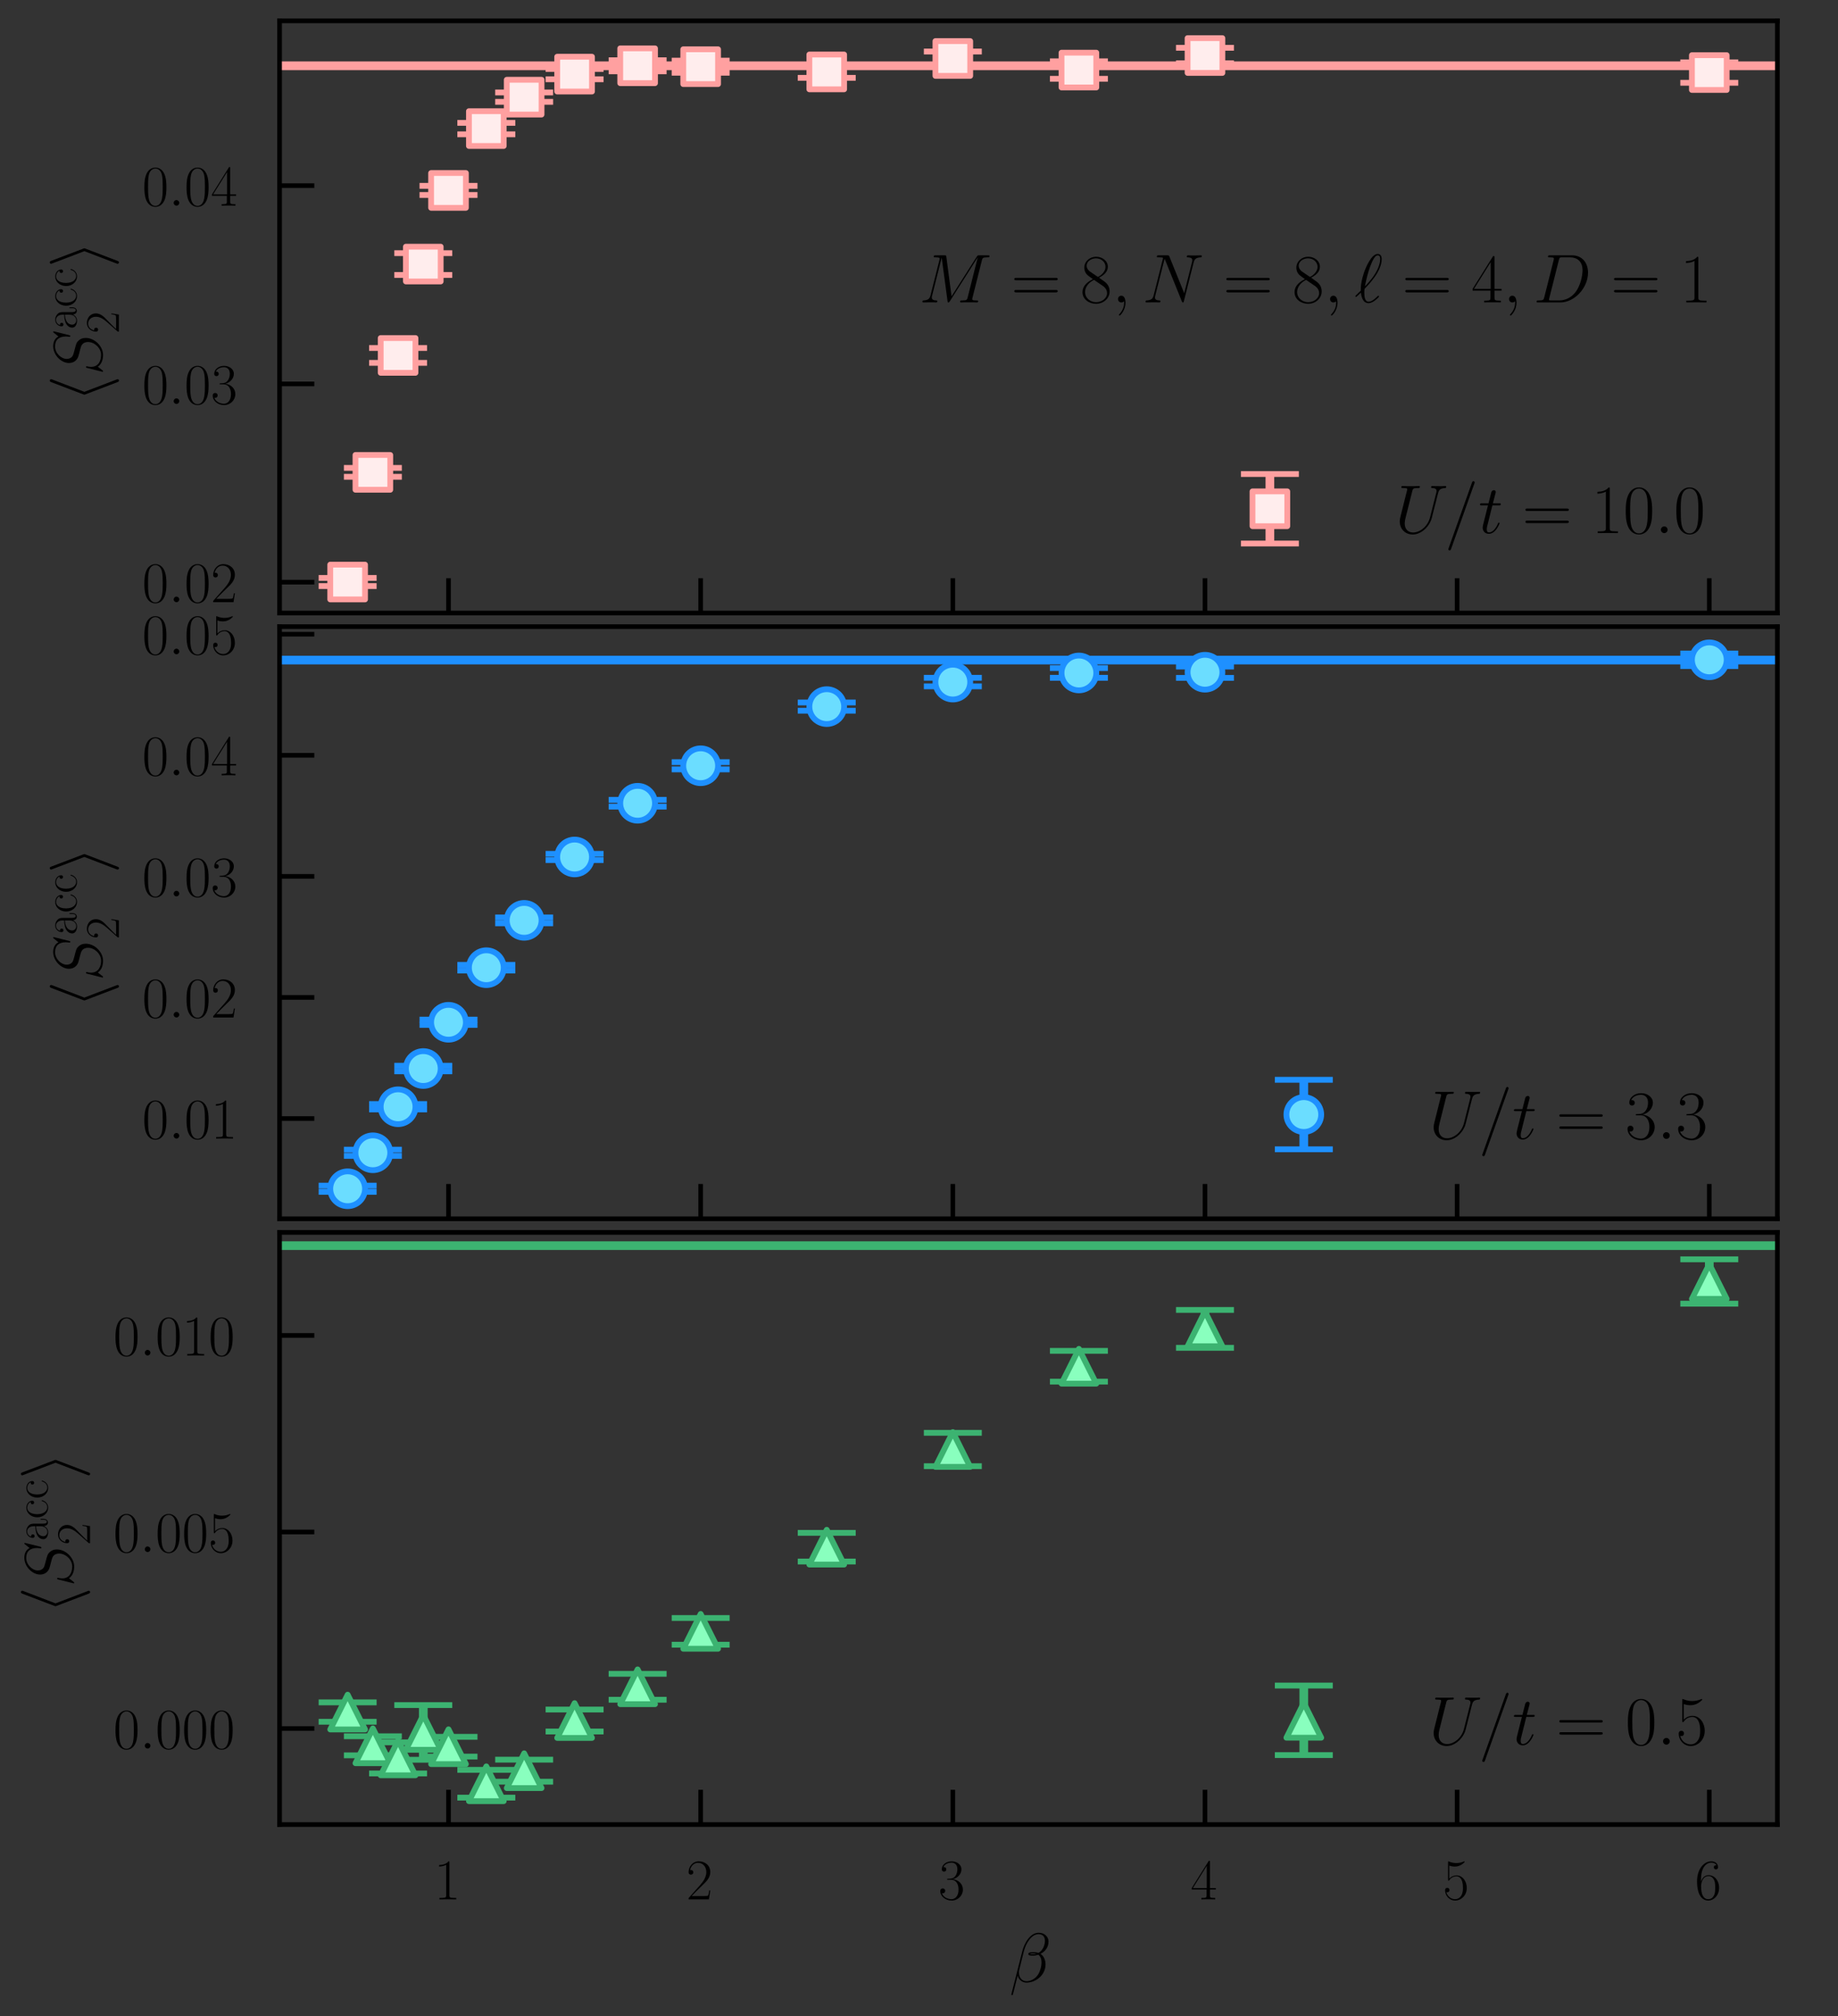 <?xml version="1.0" encoding="utf-8" standalone="no"?>
<!DOCTYPE svg PUBLIC "-//W3C//DTD SVG 1.1//EN"
  "http://www.w3.org/Graphics/SVG/1.1/DTD/svg11.dtd">
<!-- Created with matplotlib (https://matplotlib.org/) -->
<svg height="347.961pt" version="1.1" viewBox="0 0 317.211 347.961" width="317.211pt" xmlns="http://www.w3.org/2000/svg" xmlns:xlink="http://www.w3.org/1999/xlink">
 <rect x="0" y="0" width="317.211" height="347.961" fill="#333333" stroke="none"/>
 <defs>
  <style type="text/css">*{stroke-linecap:butt;stroke-linejoin:round;}</style>
 </defs>
 <g id="figure_1">
  <g id="patch_1">
   <path d="M 0 347.961 
L 317.211 347.961 
L 317.211 0 
L 0 0 
z
" style="fill:none;"/>
  </g>
  <g id="axes_1">
   <g id="patch_2">
    <path d="M 48.248 105.793 
L 306.749 105.793 
L 306.749 3.6 
L 48.248 3.6 
z
" style="fill:none;"/>
   </g>
   <g id="matplotlib.axis_1">
    <g id="xtick_1">
     <g id="line2d_1">
      <defs>
       <path d="M 0 0 
L 0 -6 
" id="m8340651402" style="stroke:#000000;stroke-width:0.8;"/>
      </defs>
      <g>
       <use style="stroke:#000000;stroke-width:0.8;" x="77.405" xlink:href="#m8340651402" y="105.793"/>
      </g>
     </g>
    </g>
    <g id="xtick_2">
     <g id="line2d_2">
      <g>
       <use style="stroke:#000000;stroke-width:0.8;" x="120.924" xlink:href="#m8340651402" y="105.793"/>
      </g>
     </g>
    </g>
    <g id="xtick_3">
     <g id="line2d_3">
      <g>
       <use style="stroke:#000000;stroke-width:0.8;" x="164.443" xlink:href="#m8340651402" y="105.793"/>
      </g>
     </g>
    </g>
    <g id="xtick_4">
     <g id="line2d_4">
      <g>
       <use style="stroke:#000000;stroke-width:0.8;" x="207.961" xlink:href="#m8340651402" y="105.793"/>
      </g>
     </g>
    </g>
    <g id="xtick_5">
     <g id="line2d_5">
      <g>
       <use style="stroke:#000000;stroke-width:0.8;" x="251.48" xlink:href="#m8340651402" y="105.793"/>
      </g>
     </g>
    </g>
    <g id="xtick_6">
     <g id="line2d_6">
      <g>
       <use style="stroke:#000000;stroke-width:0.8;" x="294.999" xlink:href="#m8340651402" y="105.793"/>
      </g>
     </g>
    </g>
   </g>
   <g id="matplotlib.axis_2">
    <g id="ytick_1">
     <g id="line2d_7">
      <defs>
       <path d="M 0 0 
L 6 0 
" id="m8e96d3a68f" style="stroke:#000000;stroke-width:0.8;"/>
      </defs>
      <g>
       <use style="stroke:#000000;stroke-width:0.8;" x="48.248" xlink:href="#m8e96d3a68f" y="100.469"/>
      </g>
     </g>
     <g id="text_1">
      <!-- $\mathdefault{0.02}$ -->
      <g transform="translate(24.537 103.928)scale(0.1 -0.1)">
       <defs>
        <path d="M 42 31.844 
C 42 37.969 41.906 48.422 37.703 56.453 
C 34 63.484 28.094 66 22.906 66 
C 18.094 66 12 63.781 8.203 56.562 
C 4.203 49.016 3.797 39.672 3.797 31.844 
C 3.797 26.109 3.906 17.375 7 9.734 
C 11.297 -0.609 19 -2 22.906 -2 
C 27.5 -2 34.5 -0.109 38.594 9.438 
C 41.594 16.375 42 24.5 42 31.844 
z
M 22.906 -0.406 
C 16.5 -0.406 12.703 5.125 11.297 12.75 
C 10.203 18.688 10.203 27.328 10.203 32.953 
C 10.203 40.688 10.203 47.109 11.5 53.234 
C 13.406 61.781 19 64.391 22.906 64.391 
C 27 64.391 32.297 61.672 34.203 53.438 
C 35.5 47.719 35.594 40.984 35.594 32.953 
C 35.594 26.422 35.594 18.375 34.406 12.453 
C 32.297 1.5 26.406 -0.406 22.906 -0.406 
z
" id="CMR17-48"/>
        <path d="M 18.406 4.797 
C 18.406 7.688 16 9.688 13.594 9.688 
C 10.703 9.688 8.703 7.297 8.703 4.891 
C 8.703 2 11.094 0 13.5 0 
C 16.406 0 18.406 2.391 18.406 4.797 
z
" id="CMMI12-58"/>
        <path d="M 41.703 15.469 
L 39.906 15.469 
C 38.906 8.391 38.094 7.188 37.703 6.594 
C 37.203 5.797 30 5.797 28.594 5.797 
L 9.406 5.797 
C 13 9.688 20 16.766 28.5 24.938 
C 34.594 30.719 41.703 37.5 41.703 47.391 
C 41.703 59.188 32.297 66 21.797 66 
C 10.797 66 4.094 56.297 4.094 47.297 
C 4.094 43.391 7 42.891 8.203 42.891 
C 9.203 42.891 12.203 43.484 12.203 46.984 
C 12.203 50.094 9.594 51 8.203 51 
C 7.594 51 7 50.891 6.594 50.688 
C 8.5 59.188 14.297 63.391 20.406 63.391 
C 29.094 63.391 34.797 56.5 34.797 47.391 
C 34.797 38.703 29.703 31.219 24 24.734 
L 4.094 2.297 
L 4.094 0 
L 39.297 0 
z
" id="CMR17-50"/>
       </defs>
       <use transform="scale(0.996)" xlink:href="#CMR17-48"/>
       <use transform="translate(45.69 0)scale(0.996)" xlink:href="#CMMI12-58"/>
       <use transform="translate(72.788 0)scale(0.996)" xlink:href="#CMR17-48"/>
       <use transform="translate(118.478 0)scale(0.996)" xlink:href="#CMR17-50"/>
      </g>
     </g>
    </g>
    <g id="ytick_2">
     <g id="line2d_8">
      <g>
       <use style="stroke:#000000;stroke-width:0.8;" x="48.248" xlink:href="#m8e96d3a68f" y="66.253"/>
      </g>
     </g>
     <g id="text_2">
      <!-- $\mathdefault{0.03}$ -->
      <g transform="translate(24.537 69.712)scale(0.1 -0.1)">
       <defs>
        <path d="M 22.094 34 
C 31 34 34.906 26.141 34.906 17.094 
C 34.906 5.031 28.5 0.391 22.703 0.391 
C 17.406 0.391 8.797 3.016 6.094 10.797 
C 6.594 10.594 7.094 10.594 7.594 10.594 
C 10 10.594 11.797 12.188 11.797 14.797 
C 11.797 17.688 9.594 19 7.594 19 
C 5.906 19 3.297 18.188 3.297 14.484 
C 3.297 5.234 12.297 -2 22.906 -2 
C 34 -2 42.5 6.75 42.5 16.984 
C 42.5 26.844 34.5 34 25 35.094 
C 32.594 36.672 39.906 43.375 39.906 52.391 
C 39.906 60.25 32 66 23 66 
C 13.906 66 5.906 60.344 5.906 52.297 
C 5.906 48.797 8.5 48.188 9.797 48.188 
C 11.906 48.188 13.703 49.484 13.703 52.094 
C 13.703 54.688 11.906 56 9.797 56 
C 9.406 56 8.906 56 8.5 55.797 
C 11.406 62.484 19.297 63.688 22.797 63.688 
C 26.297 63.688 32.906 61.969 32.906 52.297 
C 32.906 49.484 32.5 44.547 29.094 40.219 
C 26.094 36.391 22.703 36.188 19.406 35.891 
C 18.906 35.891 16.594 35.688 16.203 35.688 
C 15.5 35.594 15.094 35.5 15.094 34.797 
C 15.094 34.094 15.203 34 17.203 34 
z
" id="CMR17-51"/>
       </defs>
       <use transform="scale(0.996)" xlink:href="#CMR17-48"/>
       <use transform="translate(45.69 0)scale(0.996)" xlink:href="#CMMI12-58"/>
       <use transform="translate(72.788 0)scale(0.996)" xlink:href="#CMR17-48"/>
       <use transform="translate(118.478 0)scale(0.996)" xlink:href="#CMR17-51"/>
      </g>
     </g>
    </g>
    <g id="ytick_3">
     <g id="line2d_9">
      <g>
       <use style="stroke:#000000;stroke-width:0.8;" x="48.248" xlink:href="#m8e96d3a68f" y="32.036"/>
      </g>
     </g>
     <g id="text_3">
      <!-- $\mathdefault{0.04}$ -->
      <g transform="translate(24.537 35.496)scale(0.1 -0.1)">
       <defs>
        <path d="M 33.594 64.797 
C 33.594 66.891 33.5 67 31.703 67 
L 2 19.594 
L 2 17 
L 27.797 17 
L 27.797 7.188 
C 27.797 3.594 27.594 2.594 20.594 2.594 
L 18.703 2.594 
L 18.703 0 
C 21.906 0.188 27.297 0.188 30.703 0.188 
C 34.094 0.188 39.5 0.188 42.703 0 
L 42.703 2.594 
L 40.797 2.594 
C 33.797 2.594 33.594 3.594 33.594 7.188 
L 33.594 17 
L 43.797 17 
L 43.797 19.594 
L 33.594 19.594 
z
M 28.094 58.172 
L 28.094 19.594 
L 4 19.594 
z
" id="CMR17-52"/>
       </defs>
       <use transform="scale(0.996)" xlink:href="#CMR17-48"/>
       <use transform="translate(45.69 0)scale(0.996)" xlink:href="#CMMI12-58"/>
       <use transform="translate(72.788 0)scale(0.996)" xlink:href="#CMR17-48"/>
       <use transform="translate(118.478 0)scale(0.996)" xlink:href="#CMR17-52"/>
      </g>
     </g>
    </g>
    <g id="text_4">
     <!-- $\langle S_2^{\rm{acc}} \rangle$ -->
     <g transform="translate(17.548 69.423)rotate(-90)scale(0.12 -0.12)">
      <defs>
       <path d="M 32.797 71.203 
C 33.297 72.297 33.297 72.5 33.297 73 
C 33.297 74.094 32.406 75 31.297 75 
C 30.406 75 29.703 74.5 29 72.703 
L 11.5 26.797 
C 11.297 26.203 11 25.594 11 25 
C 11 24.688 11 24.5 11.5 23.297 
L 29 -22.609 
C 29.406 -23.703 29.906 -25 31.297 -25 
C 32.406 -25 33.297 -24.109 33.297 -23 
C 33.297 -22.703 33.297 -22.5 32.797 -21.406 
L 15.094 25 
z
" id="CMSY10-104"/>
       <path d="M 63.5 69.094 
C 63.5 70 62.797 70 62.594 70 
C 62.203 70 62.094 69.891 60.906 68.391 
C 60.297 67.688 56.203 62.531 56.094 62.438 
C 52.797 68.891 46.203 70 42 70 
C 29.297 70 17.797 58.469 17.797 47.25 
C 17.797 39.797 22.297 35.438 27.203 33.75 
C 28.297 33.344 34.203 31.766 37.203 31.062 
C 42.297 29.672 43.594 29.281 45.703 27.094 
C 46.094 26.594 48.094 24.312 48.094 19.656 
C 48.094 10.422 39.5 0.891 29.5 0.891 
C 21.297 0.891 12.203 4.359 12.203 15.484 
C 12.203 17.375 12.594 19.75 12.906 20.75 
C 12.906 21.047 13 21.531 13 21.734 
C 13 22.141 12.797 22.625 12 22.625 
C 11.094 22.625 11 22.438 10.594 20.75 
L 5.5 0.391 
C 5.5 0.297 5.094 -1 5.094 -1.109 
C 5.094 -2 5.906 -2 6.094 -2 
C 6.5 -2 6.594 -1.906 7.797 -0.406 
L 12.406 5.562 
C 14.797 1.984 20 -2 29.297 -2 
C 42.203 -2 54 10.422 54 22.828 
C 54 27 53 30.672 49.203 34.344 
C 47.094 36.422 45.297 36.922 36.094 39.312 
C 29.406 41.094 28.5 41.391 26.703 42.984 
C 25 44.672 23.703 47.047 23.703 50.422 
C 23.703 58.766 32.203 67.297 41.703 67.297 
C 51.5 67.297 56.094 61.344 56.094 51.906 
C 56.094 49.328 55.594 46.656 55.594 46.25 
C 55.594 45.359 56.406 45.359 56.703 45.359 
C 57.594 45.359 57.703 45.656 58.094 47.25 
z
" id="CMMI12-83"/>
       <path d="M 36 25.875 
C 36 32 36 35.547 31.797 39.594 
C 28.094 42.984 23.797 44 20.406 44 
C 12.5 44 6.797 37.625 6.797 30.891 
C 6.797 27.188 9.797 27 10.406 27 
C 11.703 27 14 27.797 14 30.594 
C 14 33.094 12.094 34.188 10.406 34.188 
C 10 34.188 9.5 34.094 9.203 34 
C 11.297 40.531 16.703 42.391 20.203 42.391 
C 25.203 42.391 30.703 37.828 30.703 29.297 
L 30.703 25.5 
C 24.797 25.297 17.703 24.5 12.094 21.453 
C 5.797 17.922 4 12.844 4 9 
C 4 1.203 13 -1 18.297 -1 
C 23.797 -1 28.906 2.109 31.094 7.891 
C 31.297 3.422 34.094 -0.609 38.5 -0.609 
C 40.594 -0.609 45.906 0.797 45.906 8.797 
L 45.906 14.469 
L 44.094 14.469 
L 44.094 8.703 
C 44.094 2.516 41.406 1.703 40.094 1.703 
C 36 1.703 36 6.969 36 11.438 
z
M 30.703 13.859 
C 30.703 5.047 24.5 0.594 19 0.594 
C 14 0.594 10.094 4.344 10.094 9 
C 10.094 12.047 11.406 17.406 17.203 20.656 
C 22 23.391 27.5 23.797 30.703 24 
z
" id="CMR17-97"/>
       <path d="M 34.906 35 
C 33 35 30.203 35 30.203 31.484 
C 30.203 28.688 32.5 27.891 33.797 27.891 
C 34.5 27.891 37.406 28.188 37.406 31.688 
C 37.406 38.688 30.594 44 22.906 44 
C 12.297 44 3.297 34.391 3.297 21.547 
C 3.297 8.141 12.703 -1 22.906 -1 
C 35.297 -1 38.406 10.562 38.406 11.672 
C 38.406 12.078 38.297 12.375 37.594 12.375 
C 36.906 12.375 36.797 12.281 36.406 10.969 
C 33.797 2.812 28.094 0.797 23.797 0.797 
C 17.406 0.797 9.703 6.734 9.703 21.641 
C 9.703 36.844 17.094 42.188 23 42.188 
C 26.906 42.188 32.703 40.344 34.906 35 
z
" id="CMR17-99"/>
       <path d="M 27.297 23.297 
C 27.797 24.5 27.797 24.688 27.797 25 
C 27.797 25.297 27.797 25.5 27.297 26.703 
L 9.797 72.703 
C 9.203 74.391 8.594 75 7.5 75 
C 6.406 75 5.5 74.094 5.5 73 
C 5.5 72.703 5.5 72.5 6 71.391 
L 23.703 25 
L 6 -21.203 
C 5.5 -22.312 5.5 -22.5 5.5 -23 
C 5.5 -24.109 6.406 -25 7.5 -25 
C 8.797 -25 9.203 -24 9.594 -23 
z
" id="CMSY10-105"/>
      </defs>
      <use transform="scale(0.996)" xlink:href="#CMSY10-104"/>
      <use transform="translate(38.744 0)scale(0.996)" xlink:href="#CMMI12-83"/>
      <use transform="translate(104.538 36.154)scale(0.697)" xlink:href="#CMR17-97"/>
      <use transform="translate(136.521 36.154)scale(0.697)" xlink:href="#CMR17-99"/>
      <use transform="translate(164.861 36.154)scale(0.697)" xlink:href="#CMR17-99"/>
      <use transform="translate(98.738 -24.74)scale(0.697)" xlink:href="#CMR17-50"/>
      <use transform="translate(193.699 0)scale(0.996)" xlink:href="#CMSY10-105"/>
     </g>
    </g>
   </g>
   <g id="LineCollection_1">
    <path clip-path="url(#pc31e46f666)" d="M 59.998 101.147 
L 59.998 99.742 
" style="fill:none;stroke:#ffa0a0;stroke-width:1.5;"/>
    <path clip-path="url(#pc31e46f666)" d="M 64.35 82.285 
L 64.35 80.752 
" style="fill:none;stroke:#ffa0a0;stroke-width:1.5;"/>
    <path clip-path="url(#pc31e46f666)" d="M 68.702 62.623 
L 68.702 60.057 
" style="fill:none;stroke:#ffa0a0;stroke-width:1.5;"/>
    <path clip-path="url(#pc31e46f666)" d="M 73.054 47.452 
L 73.054 43.691 
" style="fill:none;stroke:#ffa0a0;stroke-width:1.5;"/>
    <path clip-path="url(#pc31e46f666)" d="M 77.405 33.653 
L 77.405 32.073 
" style="fill:none;stroke:#ffa0a0;stroke-width:1.5;"/>
    <path clip-path="url(#pc31e46f666)" d="M 83.933 23.176 
L 83.933 21.206 
" style="fill:none;stroke:#ffa0a0;stroke-width:1.5;"/>
    <path clip-path="url(#pc31e46f666)" d="M 90.461 17.579 
L 90.461 15.956 
" style="fill:none;stroke:#ffa0a0;stroke-width:1.5;"/>
    <path clip-path="url(#pc31e46f666)" d="M 99.165 13.68 
L 99.165 11.904 
" style="fill:none;stroke:#ffa0a0;stroke-width:1.5;"/>
    <path clip-path="url(#pc31e46f666)" d="M 110.044 12.309 
L 110.044 10.393 
" style="fill:none;stroke:#ffa0a0;stroke-width:1.5;"/>
    <path clip-path="url(#pc31e46f666)" d="M 120.924 12.549 
L 120.924 10.469 
" style="fill:none;stroke:#ffa0a0;stroke-width:1.5;"/>
    <path clip-path="url(#pc31e46f666)" d="M 142.683 13.432 
L 142.683 11.389 
" style="fill:none;stroke:#ffa0a0;stroke-width:1.5;"/>
    <path clip-path="url(#pc31e46f666)" d="M 164.443 11.289 
L 164.443 8.894 
" style="fill:none;stroke:#ffa0a0;stroke-width:1.5;"/>
    <path clip-path="url(#pc31e46f666)" d="M 186.202 13.605 
L 186.202 10.58 
" style="fill:none;stroke:#ffa0a0;stroke-width:1.5;"/>
    <path clip-path="url(#pc31e46f666)" d="M 207.961 10.92 
L 207.961 8.245 
" style="fill:none;stroke:#ffa0a0;stroke-width:1.5;"/>
    <path clip-path="url(#pc31e46f666)" d="M 294.999 14.287 
L 294.999 10.76 
" style="fill:none;stroke:#ffa0a0;stroke-width:1.5;"/>
   </g>
   <g id="line2d_10">
    <defs>
     <path d="M 5 0 
L -5 -0 
" id="m63b8e81201" style="stroke:#ffa0a0;"/>
    </defs>
    <g clip-path="url(#pc31e46f666)">
     <use style="fill:#ffa0a0;stroke:#ffa0a0;" x="59.998" xlink:href="#m63b8e81201" y="101.147"/>
     <use style="fill:#ffa0a0;stroke:#ffa0a0;" x="64.35" xlink:href="#m63b8e81201" y="82.285"/>
     <use style="fill:#ffa0a0;stroke:#ffa0a0;" x="68.702" xlink:href="#m63b8e81201" y="62.623"/>
     <use style="fill:#ffa0a0;stroke:#ffa0a0;" x="73.054" xlink:href="#m63b8e81201" y="47.452"/>
     <use style="fill:#ffa0a0;stroke:#ffa0a0;" x="77.405" xlink:href="#m63b8e81201" y="33.653"/>
     <use style="fill:#ffa0a0;stroke:#ffa0a0;" x="83.933" xlink:href="#m63b8e81201" y="23.176"/>
     <use style="fill:#ffa0a0;stroke:#ffa0a0;" x="90.461" xlink:href="#m63b8e81201" y="17.579"/>
     <use style="fill:#ffa0a0;stroke:#ffa0a0;" x="99.165" xlink:href="#m63b8e81201" y="13.68"/>
     <use style="fill:#ffa0a0;stroke:#ffa0a0;" x="110.044" xlink:href="#m63b8e81201" y="12.309"/>
     <use style="fill:#ffa0a0;stroke:#ffa0a0;" x="120.924" xlink:href="#m63b8e81201" y="12.549"/>
     <use style="fill:#ffa0a0;stroke:#ffa0a0;" x="142.683" xlink:href="#m63b8e81201" y="13.432"/>
     <use style="fill:#ffa0a0;stroke:#ffa0a0;" x="164.443" xlink:href="#m63b8e81201" y="11.289"/>
     <use style="fill:#ffa0a0;stroke:#ffa0a0;" x="186.202" xlink:href="#m63b8e81201" y="13.605"/>
     <use style="fill:#ffa0a0;stroke:#ffa0a0;" x="207.961" xlink:href="#m63b8e81201" y="10.92"/>
     <use style="fill:#ffa0a0;stroke:#ffa0a0;" x="294.999" xlink:href="#m63b8e81201" y="14.287"/>
    </g>
   </g>
   <g id="line2d_11">
    <g clip-path="url(#pc31e46f666)">
     <use style="fill:#ffa0a0;stroke:#ffa0a0;" x="59.998" xlink:href="#m63b8e81201" y="99.742"/>
     <use style="fill:#ffa0a0;stroke:#ffa0a0;" x="64.35" xlink:href="#m63b8e81201" y="80.752"/>
     <use style="fill:#ffa0a0;stroke:#ffa0a0;" x="68.702" xlink:href="#m63b8e81201" y="60.057"/>
     <use style="fill:#ffa0a0;stroke:#ffa0a0;" x="73.054" xlink:href="#m63b8e81201" y="43.691"/>
     <use style="fill:#ffa0a0;stroke:#ffa0a0;" x="77.405" xlink:href="#m63b8e81201" y="32.073"/>
     <use style="fill:#ffa0a0;stroke:#ffa0a0;" x="83.933" xlink:href="#m63b8e81201" y="21.206"/>
     <use style="fill:#ffa0a0;stroke:#ffa0a0;" x="90.461" xlink:href="#m63b8e81201" y="15.956"/>
     <use style="fill:#ffa0a0;stroke:#ffa0a0;" x="99.165" xlink:href="#m63b8e81201" y="11.904"/>
     <use style="fill:#ffa0a0;stroke:#ffa0a0;" x="110.044" xlink:href="#m63b8e81201" y="10.393"/>
     <use style="fill:#ffa0a0;stroke:#ffa0a0;" x="120.924" xlink:href="#m63b8e81201" y="10.469"/>
     <use style="fill:#ffa0a0;stroke:#ffa0a0;" x="142.683" xlink:href="#m63b8e81201" y="11.389"/>
     <use style="fill:#ffa0a0;stroke:#ffa0a0;" x="164.443" xlink:href="#m63b8e81201" y="8.894"/>
     <use style="fill:#ffa0a0;stroke:#ffa0a0;" x="186.202" xlink:href="#m63b8e81201" y="10.58"/>
     <use style="fill:#ffa0a0;stroke:#ffa0a0;" x="207.961" xlink:href="#m63b8e81201" y="8.245"/>
     <use style="fill:#ffa0a0;stroke:#ffa0a0;" x="294.999" xlink:href="#m63b8e81201" y="10.76"/>
    </g>
   </g>
   <g id="line2d_12">
    <path clip-path="url(#pc31e46f666)" d="M 48.248 11.353 
L 306.749 11.353 
" style="fill:none;stroke:#ffa0a0;stroke-linecap:square;stroke-width:1.5;"/>
   </g>
   <g id="line2d_13">
    <defs>
     <path d="M -3 3 
L 3 3 
L 3 -3 
L -3 -3 
z
" id="mc37dc712ff" style="stroke:#ffa0a0;stroke-linejoin:miter;"/>
    </defs>
    <g clip-path="url(#pc31e46f666)">
     <use style="fill:#ffeded;stroke:#ffa0a0;stroke-linejoin:miter;" x="59.998" xlink:href="#mc37dc712ff" y="100.444"/>
     <use style="fill:#ffeded;stroke:#ffa0a0;stroke-linejoin:miter;" x="64.35" xlink:href="#mc37dc712ff" y="81.518"/>
     <use style="fill:#ffeded;stroke:#ffa0a0;stroke-linejoin:miter;" x="68.702" xlink:href="#mc37dc712ff" y="61.34"/>
     <use style="fill:#ffeded;stroke:#ffa0a0;stroke-linejoin:miter;" x="73.054" xlink:href="#mc37dc712ff" y="45.571"/>
     <use style="fill:#ffeded;stroke:#ffa0a0;stroke-linejoin:miter;" x="77.405" xlink:href="#mc37dc712ff" y="32.863"/>
     <use style="fill:#ffeded;stroke:#ffa0a0;stroke-linejoin:miter;" x="83.933" xlink:href="#mc37dc712ff" y="22.191"/>
     <use style="fill:#ffeded;stroke:#ffa0a0;stroke-linejoin:miter;" x="90.461" xlink:href="#mc37dc712ff" y="16.767"/>
     <use style="fill:#ffeded;stroke:#ffa0a0;stroke-linejoin:miter;" x="99.165" xlink:href="#mc37dc712ff" y="12.792"/>
     <use style="fill:#ffeded;stroke:#ffa0a0;stroke-linejoin:miter;" x="110.044" xlink:href="#mc37dc712ff" y="11.351"/>
     <use style="fill:#ffeded;stroke:#ffa0a0;stroke-linejoin:miter;" x="120.924" xlink:href="#mc37dc712ff" y="11.509"/>
     <use style="fill:#ffeded;stroke:#ffa0a0;stroke-linejoin:miter;" x="142.683" xlink:href="#mc37dc712ff" y="12.411"/>
     <use style="fill:#ffeded;stroke:#ffa0a0;stroke-linejoin:miter;" x="164.443" xlink:href="#mc37dc712ff" y="10.092"/>
     <use style="fill:#ffeded;stroke:#ffa0a0;stroke-linejoin:miter;" x="186.202" xlink:href="#mc37dc712ff" y="12.093"/>
     <use style="fill:#ffeded;stroke:#ffa0a0;stroke-linejoin:miter;" x="207.961" xlink:href="#mc37dc712ff" y="9.582"/>
     <use style="fill:#ffeded;stroke:#ffa0a0;stroke-linejoin:miter;" x="294.999" xlink:href="#mc37dc712ff" y="12.523"/>
    </g>
   </g>
   <g id="patch_3">
    <path d="M 48.248 105.793 
L 48.248 3.6 
" style="fill:none;stroke:#000000;stroke-linecap:square;stroke-linejoin:miter;stroke-width:0.8;"/>
   </g>
   <g id="patch_4">
    <path d="M 306.749 105.793 
L 306.749 3.6 
" style="fill:none;stroke:#000000;stroke-linecap:square;stroke-linejoin:miter;stroke-width:0.8;"/>
   </g>
   <g id="patch_5">
    <path d="M 48.248 105.793 
L 306.749 105.793 
" style="fill:none;stroke:#000000;stroke-linecap:square;stroke-linejoin:miter;stroke-width:0.8;"/>
   </g>
   <g id="patch_6">
    <path d="M 48.248 3.6 
L 306.749 3.6 
" style="fill:none;stroke:#000000;stroke-linecap:square;stroke-linejoin:miter;stroke-width:0.8;"/>
   </g>
   <g id="text_5">
    <!-- $M=8,N=8,\ell=4,D=1$ -->
    <g transform="translate(158.606 52.194)scale(0.12 -0.12)">
     <defs>
      <path d="M 90.797 60.719 
C 91.703 64.094 91.906 65.094 99 65.094 
C 100.906 65.094 101.797 65.094 101.797 66.984 
C 101.797 68 101.094 68 99.203 68 
L 87.203 68 
C 84.703 68 84.594 67.891 83.5 66.297 
L 47 8.859 
L 39.5 65.797 
C 39.203 68 39.094 68 36.5 68 
L 24.094 68 
C 22.203 68 21.297 68 21.297 66.094 
C 21.297 65.094 22.203 65.094 23.703 65.094 
C 29.797 65.094 29.797 64.297 29.797 63.203 
C 29.797 63 29.797 62.406 29.406 60.906 
L 16.594 10.156 
C 15.406 5.375 13.094 3.188 6.406 2.891 
C 6.094 2.891 4.906 2.797 4.906 1.094 
C 4.906 0 5.797 0 6.203 0 
C 8.203 0 13.297 0.188 15.297 0.188 
L 20.094 0.188 
C 21.5 0.188 23.203 0 24.594 0 
C 25.297 0 26.406 0 26.406 1.891 
C 26.406 2.797 25.406 2.891 25 2.891 
C 21.703 2.984 18.5 3.594 18.5 7.172 
C 18.5 8.172 18.5 8.266 18.906 9.656 
L 32.703 64.5 
L 32.797 64.5 
L 41.094 2.688 
C 41.406 0.297 41.5 0 42.406 0 
C 43.5 0 44 0.797 44.5 1.688 
L 84.703 64.984 
L 84.797 64.984 
L 70.297 7.375 
C 69.406 3.891 69.203 2.891 62.203 2.891 
C 60.297 2.891 59.297 2.891 59.297 1.094 
C 59.297 0 60.203 0 60.797 0 
C 62.5 0 64.5 0.188 66.203 0.188 
L 78 0.188 
C 79.703 0.188 81.797 0 83.5 0 
C 84.297 0 85.406 0 85.406 1.891 
C 85.406 2.891 84.5 2.891 83 2.891 
C 76.906 2.891 76.906 3.688 76.906 4.688 
C 76.906 4.781 76.906 5.484 77.094 6.281 
z
" id="CMMI12-77"/>
      <path d="M 64.297 32 
C 65.797 32 67.297 32 67.297 33.688 
C 67.297 35.5 65.594 35.5 63.906 35.5 
L 8 35.5 
C 6.297 35.5 4.594 35.5 4.594 33.688 
C 4.594 32 6.094 32 7.594 32 
z
M 63.906 14.484 
C 65.594 14.484 67.297 14.484 67.297 16.297 
C 67.297 18 65.797 18 64.297 18 
L 7.594 18 
C 6.094 18 4.594 18 4.594 16.297 
C 4.594 14.484 6.297 14.484 8 14.484 
z
" id="CMR17-61"/>
      <path d="M 27.203 35.766 
C 33.5 38.969 39.906 43.797 39.906 51.531 
C 39.906 60.688 31.094 66 23 66 
C 13.906 66 5.906 59.375 5.906 50.234 
C 5.906 47.719 6.5 43.391 10.406 39.578 
C 11.406 38.578 15.594 35.562 18.297 33.656 
C 13.797 31.344 3.297 25.812 3.297 14.766 
C 3.297 4.406 13.094 -2 22.797 -2 
C 33.5 -2 42.5 5.719 42.5 15.969 
C 42.5 25.109 36.406 29.328 32.406 32.047 
z
M 14.094 44.609 
C 13.297 45.109 9.297 48.219 9.297 52.938 
C 9.297 59.078 15.594 63.688 22.797 63.688 
C 30.703 63.688 36.5 58.062 36.5 51.531 
C 36.5 42.188 26.094 36.859 25.594 36.859 
C 25.5 36.859 25.406 36.859 24.594 37.469 
z
M 32.5 24 
C 34 22.906 38.797 19.578 38.797 13.453 
C 38.797 6.016 31.406 0.391 23 0.391 
C 13.906 0.391 7 6.922 7 14.859 
C 7 22.797 13.094 29.438 20 32.547 
z
" id="CMR17-56"/>
      <path d="M 19.5 -0.406 
C 19.5 5.391 17.594 9.688 13.5 9.688 
C 10.297 9.688 8.703 7.094 8.703 4.891 
C 8.703 2.688 10.203 0 13.594 0 
C 14.906 0 16 0.391 16.906 1.297 
C 17.094 1.5 17.203 1.5 17.297 1.5 
C 17.5 1.5 17.5 0.094 17.5 -0.406 
C 17.5 -3.641 16.906 -10.031 11.094 -16.422 
C 10 -17.609 10 -17.812 10 -18 
C 10 -18.5 10.5 -19 11 -19 
C 11.797 -19 19.5 -11.703 19.5 -0.406 
z
" id="CMMI12-59"/>
      <path d="M 74 57.531 
C 75.094 61.812 76.703 64.797 84.297 65.094 
C 84.594 65.094 85.797 65.188 85.797 66.891 
C 85.797 68 84.906 68 84.5 68 
C 82.5 68 77.406 67.797 75.406 67.797 
L 70.594 67.797 
C 69.203 67.797 67.406 68 66 68 
C 65.406 68 64.203 68 64.203 66.094 
C 64.203 65.094 65 65.094 65.703 65.094 
C 71.703 64.891 72.094 62.609 72.094 60.812 
C 72.094 59.922 72 59.625 71.703 58.219 
L 60.406 13.344 
L 39 66.297 
C 38.297 67.891 38.203 68 36 68 
L 23.797 68 
C 21.797 68 20.906 68 20.906 66.094 
C 20.906 65.094 21.594 65.094 23.5 65.094 
C 24 65.094 29.906 65.094 29.906 64.203 
C 29.906 64 29.703 63.203 29.594 62.906 
L 16.297 10.156 
C 15.094 5.281 12.703 3.188 6.094 2.891 
C 5.594 2.891 4.594 2.797 4.594 1 
C 4.594 0 5.594 0 5.906 0 
C 7.906 0 13 0.188 15 0.188 
L 19.797 0.188 
C 21.203 0.188 22.906 0 24.297 0 
C 25 0 26.094 0 26.094 1.891 
C 26.094 2.797 25.094 2.891 24.703 2.891 
C 21.406 2.984 18.203 3.594 18.203 7.172 
C 18.203 7.969 18.406 8.859 18.594 9.656 
L 32.094 62.906 
C 32.703 61.906 32.703 61.703 33.094 60.812 
L 56.906 1.797 
C 57.406 0.594 57.594 0 58.5 0 
C 59.5 0 59.594 0.297 60 2 
z
" id="CMMI12-78"/>
      <path d="M 9.203 17.047 
C 2.906 10.906 1.297 9.422 1.297 9.016 
C 1.297 8.625 1.703 7.938 2.406 7.938 
C 2.906 7.938 8.594 13.375 9.406 14.266 
C 10 7.625 12.5 -1 20.297 -1 
C 24.297 -1 27.906 1.484 29.5 2.672 
C 30.797 3.672 35.594 7.734 35.594 8.625 
C 35.594 9.125 35.094 9.719 34.594 9.719 
C 34.203 9.719 32.703 8.234 32.297 7.828 
C 28.797 4.469 24.406 1 20.406 1 
C 15 1 14.297 8.719 14.297 14.078 
C 14.297 15.062 14.297 19.234 15 20.016 
C 20.906 26.062 39.406 45 39.406 62.531 
C 39.406 66.5 37.906 70 33.594 70 
C 24.297 70 16.203 49.547 14.797 45.781 
C 14.406 44.797 8.594 29.531 9.203 17.047 
z
M 15.203 23.188 
C 15.297 23.781 19.797 49.75 28.203 63.625 
C 29.906 66.297 31.594 67.984 33.594 67.984 
C 37 67.984 37.203 64.812 37.203 62.641 
C 37.203 59.172 36.203 50.25 27.5 37.766 
C 24.906 34.094 20.906 29.141 15.203 23.188 
z
" id="CMMI12-96"/>
      <path d="M 15.703 7.375 
C 14.797 3.891 14.594 2.891 7.594 2.891 
C 5.703 2.891 4.703 2.891 4.703 1.094 
C 4.703 0 5.297 0 7.297 0 
L 39 0 
C 59.203 0 78.906 20.812 78.906 43 
C 78.906 57.328 70.297 68 56 68 
L 23.906 68 
C 22 68 21.094 68 21.094 66.094 
C 21.094 65.094 22 65.094 23.5 65.094 
C 29.594 65.094 29.594 64.297 29.594 63.203 
C 29.594 63 29.594 62.406 29.203 60.906 
z
M 36.797 61.203 
C 37.703 64.891 38.094 65.094 42 65.094 
L 53 65.094 
C 62.406 65.094 71 60.016 71 46.281 
C 71 41.312 69 23.984 59.297 13.047 
C 56.5 9.766 48.906 2.891 37.406 2.891 
L 26 2.891 
C 24.594 2.891 24.406 2.891 23.797 2.984 
C 22.703 3.094 22.594 3.297 22.594 4.094 
C 22.594 4.781 22.797 5.375 23 6.281 
z
" id="CMMI12-68"/>
      <path d="M 26.594 63.797 
C 26.594 65.891 26.5 66 25.094 66 
C 21.203 61.359 15.297 59.891 9.703 59.688 
C 9.406 59.688 8.906 59.688 8.797 59.5 
C 8.703 59.297 8.703 59.094 8.703 57 
C 11.797 57 17 57.594 21 59.984 
L 21 7.297 
C 21 3.797 20.797 2.594 12.203 2.594 
L 9.203 2.594 
L 9.203 0 
C 14 0.094 19 0.188 23.797 0.188 
C 28.594 0.188 33.594 0.094 38.406 0 
L 38.406 2.594 
L 35.406 2.594 
C 26.797 2.594 26.594 3.688 26.594 7.297 
z
" id="CMR17-49"/>
     </defs>
     <use transform="scale(0.996)" xlink:href="#CMMI12-77"/>
     <use transform="translate(132.454 0)scale(0.996)" xlink:href="#CMR17-61"/>
     <use transform="translate(231.843 0)scale(0.996)" xlink:href="#CMR17-56"/>
     <use transform="translate(277.533 0)scale(0.996)" xlink:href="#CMMI12-59"/>
     <use transform="translate(321.235 0)scale(0.996)" xlink:href="#CMMI12-78"/>
     <use transform="translate(437.431 0)scale(0.996)" xlink:href="#CMR17-61"/>
     <use transform="translate(536.82 0)scale(0.996)" xlink:href="#CMR17-56"/>
     <use transform="translate(582.51 0)scale(0.996)" xlink:href="#CMMI12-59"/>
     <use transform="translate(626.212 0)scale(0.996)" xlink:href="#CMMI12-96"/>
     <use transform="translate(694.82 0)scale(0.996)" xlink:href="#CMR17-61"/>
     <use transform="translate(794.209 0)scale(0.996)" xlink:href="#CMR17-52"/>
     <use transform="translate(839.899 0)scale(0.996)" xlink:href="#CMMI12-59"/>
     <use transform="translate(883.601 0)scale(0.996)" xlink:href="#CMMI12-68"/>
     <use transform="translate(994.979 0)scale(0.996)" xlink:href="#CMR17-61"/>
     <use transform="translate(1094.367 0)scale(0.996)" xlink:href="#CMR17-49"/>
    </g>
   </g>
   <g id="legend_1">
    <g id="LineCollection_2">
     <path d="M 219.163 93.804 
L 219.163 81.804 
" style="fill:none;stroke:#ffa0a0;stroke-width:1.5;"/>
    </g>
    <g id="line2d_14">
     <g>
      <use style="fill:#ffa0a0;stroke:#ffa0a0;" x="219.163" xlink:href="#m63b8e81201" y="93.804"/>
     </g>
    </g>
    <g id="line2d_15">
     <g>
      <use style="fill:#ffa0a0;stroke:#ffa0a0;" x="219.163" xlink:href="#m63b8e81201" y="81.804"/>
     </g>
    </g>
    <g id="line2d_16"/>
    <g id="line2d_17">
     <g>
      <use style="fill:#ffeded;stroke:#ffa0a0;stroke-linejoin:miter;" x="219.163" xlink:href="#mc37dc712ff" y="87.804"/>
     </g>
    </g>
    <g id="text_6">
     <!-- $U/t=10.0$ -->
     <g transform="translate(240.763 92.004)scale(0.12 -0.12)">
      <defs>
       <path d="M 50.594 22.953 
C 47.094 9.047 35.5 0.891 26.094 0.891 
C 18.906 0.891 14 5.656 14 13.906 
C 14 14.312 14 17.297 15.094 21.656 
L 24.906 60.719 
C 25.797 64.094 26 65.094 33.094 65.094 
C 34.906 65.094 35.906 65.094 35.906 66.891 
C 35.906 68 35 68 34.406 68 
C 32.594 68 30.5 67.797 28.594 67.797 
L 16.797 67.797 
C 14.906 67.797 12.797 68 10.906 68 
C 10.203 68 9 68 9 66.094 
C 9 65.094 9.703 65.094 11.594 65.094 
C 17.594 65.094 17.594 64.297 17.594 63.203 
C 17.594 62.609 16.906 59.719 16.406 58.031 
L 7.703 23.25 
C 7.406 22.156 6.797 19.469 6.797 16.797 
C 6.797 5.859 14.703 -2 25.594 -2 
C 35.703 -2 46.906 5.953 52 18.578 
C 52.703 20.266 53.594 23.75 54.203 26.438 
C 55.203 30.016 57.297 38.75 58 41.344 
L 61.797 56.25 
C 63.094 61.422 63.906 64.688 72.703 65.094 
C 73.5 65.188 73.906 65.984 73.906 66.891 
C 73.906 68 73 68 72.594 68 
C 71.203 68 69.406 67.797 68 67.797 
L 63.297 67.797 
C 57.094 67.797 53.906 68 53.797 68 
C 53.203 68 52 68 52 66.094 
C 52 65.094 52.797 65.094 53.5 65.094 
C 59.5 64.891 59.906 62.609 59.906 60.812 
C 59.906 59.922 59.906 59.625 59.5 58.234 
z
" id="CMMI12-85"/>
       <path d="M 42.906 71.297 
C 42.906 71.391 43.5 72.891 43.5 73.094 
C 43.5 74.297 42.5 75 41.703 75 
C 41.203 75 40.297 75 39.5 72.797 
L 6 -21.312 
C 6 -21.406 5.406 -22.906 5.406 -23.109 
C 5.406 -24.312 6.406 -25 7.203 -25 
C 7.797 -25 8.703 -24.906 9.406 -22.812 
z
" id="CMMI12-61"/>
       <path d="M 20.094 40.094 
L 29.297 40.094 
C 31.203 40.094 32.203 40.094 32.203 41.891 
C 32.203 43 31.594 43 29.594 43 
L 20.797 43 
L 24.5 57.25 
C 24.906 58.625 24.906 58.812 24.906 59.5 
C 24.906 61.094 23.594 62 22.297 62 
C 21.5 62 19.203 61.688 18.406 58.531 
L 14.5 43 
L 5.094 43 
C 3.094 43 2.203 43 2.203 41.094 
C 2.203 40.094 2.906 40.094 4.797 40.094 
L 13.703 40.094 
L 7.094 13.766 
C 6.297 10.266 6 9.266 6 7.969 
C 6 3.281 9.297 -1 14.906 -1 
C 25 -1 30.406 13.562 30.406 14.266 
C 30.406 14.859 30 15.156 29.406 15.156 
C 29.203 15.156 28.797 15.156 28.594 14.75 
C 28.5 14.656 28.406 14.562 27.703 12.969 
C 25.594 7.969 21 1 15.203 1 
C 12.203 1 12 3.484 12 5.688 
C 12 5.781 12 7.672 12.297 8.875 
z
" id="CMMI12-116"/>
      </defs>
      <use transform="scale(0.996)" xlink:href="#CMMI12-85"/>
      <use transform="translate(71.239 0)scale(0.996)" xlink:href="#CMMI12-61"/>
      <use transform="translate(120.014 0)scale(0.996)" xlink:href="#CMMI12-116"/>
      <use transform="translate(182.915 0)scale(0.996)" xlink:href="#CMR17-61"/>
      <use transform="translate(282.303 0)scale(0.996)" xlink:href="#CMR17-49"/>
      <use transform="translate(327.994 0)scale(0.996)" xlink:href="#CMR17-48"/>
      <use transform="translate(373.684 0)scale(0.996)" xlink:href="#CMMI12-58"/>
      <use transform="translate(400.782 0)scale(0.996)" xlink:href="#CMR17-48"/>
     </g>
    </g>
   </g>
  </g>
  <g id="axes_2">
   <g id="patch_7">
    <path d="M 48.248 210.335 
L 306.749 210.335 
L 306.749 108.143 
L 48.248 108.143 
z
" style="fill:none;"/>
   </g>
   <g id="matplotlib.axis_3">
    <g id="xtick_7">
     <g id="line2d_18">
      <g>
       <use style="stroke:#000000;stroke-width:0.8;" x="77.405" xlink:href="#m8340651402" y="210.335"/>
      </g>
     </g>
    </g>
    <g id="xtick_8">
     <g id="line2d_19">
      <g>
       <use style="stroke:#000000;stroke-width:0.8;" x="120.924" xlink:href="#m8340651402" y="210.335"/>
      </g>
     </g>
    </g>
    <g id="xtick_9">
     <g id="line2d_20">
      <g>
       <use style="stroke:#000000;stroke-width:0.8;" x="164.443" xlink:href="#m8340651402" y="210.335"/>
      </g>
     </g>
    </g>
    <g id="xtick_10">
     <g id="line2d_21">
      <g>
       <use style="stroke:#000000;stroke-width:0.8;" x="207.961" xlink:href="#m8340651402" y="210.335"/>
      </g>
     </g>
    </g>
    <g id="xtick_11">
     <g id="line2d_22">
      <g>
       <use style="stroke:#000000;stroke-width:0.8;" x="251.48" xlink:href="#m8340651402" y="210.335"/>
      </g>
     </g>
    </g>
    <g id="xtick_12">
     <g id="line2d_23">
      <g>
       <use style="stroke:#000000;stroke-width:0.8;" x="294.999" xlink:href="#m8340651402" y="210.335"/>
      </g>
     </g>
    </g>
   </g>
   <g id="matplotlib.axis_4">
    <g id="ytick_4">
     <g id="line2d_24">
      <g>
       <use style="stroke:#000000;stroke-width:0.8;" x="48.248" xlink:href="#m8e96d3a68f" y="193.032"/>
      </g>
     </g>
     <g id="text_7">
      <!-- $\mathdefault{0.01}$ -->
      <g transform="translate(24.537 196.491)scale(0.1 -0.1)">
       <use transform="scale(0.996)" xlink:href="#CMR17-48"/>
       <use transform="translate(45.69 0)scale(0.996)" xlink:href="#CMMI12-58"/>
       <use transform="translate(72.788 0)scale(0.996)" xlink:href="#CMR17-48"/>
       <use transform="translate(118.478 0)scale(0.996)" xlink:href="#CMR17-49"/>
      </g>
     </g>
    </g>
    <g id="ytick_5">
     <g id="line2d_25">
      <g>
       <use style="stroke:#000000;stroke-width:0.8;" x="48.248" xlink:href="#m8e96d3a68f" y="172.137"/>
      </g>
     </g>
     <g id="text_8">
      <!-- $\mathdefault{0.02}$ -->
      <g transform="translate(24.537 175.596)scale(0.1 -0.1)">
       <use transform="scale(0.996)" xlink:href="#CMR17-48"/>
       <use transform="translate(45.69 0)scale(0.996)" xlink:href="#CMMI12-58"/>
       <use transform="translate(72.788 0)scale(0.996)" xlink:href="#CMR17-48"/>
       <use transform="translate(118.478 0)scale(0.996)" xlink:href="#CMR17-50"/>
      </g>
     </g>
    </g>
    <g id="ytick_6">
     <g id="line2d_26">
      <g>
       <use style="stroke:#000000;stroke-width:0.8;" x="48.248" xlink:href="#m8e96d3a68f" y="151.242"/>
      </g>
     </g>
     <g id="text_9">
      <!-- $\mathdefault{0.03}$ -->
      <g transform="translate(24.537 154.701)scale(0.1 -0.1)">
       <use transform="scale(0.996)" xlink:href="#CMR17-48"/>
       <use transform="translate(45.69 0)scale(0.996)" xlink:href="#CMMI12-58"/>
       <use transform="translate(72.788 0)scale(0.996)" xlink:href="#CMR17-48"/>
       <use transform="translate(118.478 0)scale(0.996)" xlink:href="#CMR17-51"/>
      </g>
     </g>
    </g>
    <g id="ytick_7">
     <g id="line2d_27">
      <g>
       <use style="stroke:#000000;stroke-width:0.8;" x="48.248" xlink:href="#m8e96d3a68f" y="130.347"/>
      </g>
     </g>
     <g id="text_10">
      <!-- $\mathdefault{0.04}$ -->
      <g transform="translate(24.537 133.806)scale(0.1 -0.1)">
       <use transform="scale(0.996)" xlink:href="#CMR17-48"/>
       <use transform="translate(45.69 0)scale(0.996)" xlink:href="#CMMI12-58"/>
       <use transform="translate(72.788 0)scale(0.996)" xlink:href="#CMR17-48"/>
       <use transform="translate(118.478 0)scale(0.996)" xlink:href="#CMR17-52"/>
      </g>
     </g>
    </g>
    <g id="ytick_8">
     <g id="line2d_28">
      <g>
       <use style="stroke:#000000;stroke-width:0.8;" x="48.248" xlink:href="#m8e96d3a68f" y="109.452"/>
      </g>
     </g>
     <g id="text_11">
      <!-- $\mathdefault{0.05}$ -->
      <g transform="translate(24.537 112.911)scale(0.1 -0.1)">
       <defs>
        <path d="M 11.406 58.594 
C 12.406 58.188 16.5 56.891 20.703 56.891 
C 30 56.891 35.094 61.891 38 64.688 
C 38 65.484 38 66 37.406 66 
C 37.297 66 37.094 66 36.297 65.594 
C 32.797 64.094 28.703 63 23.703 63 
C 20.703 63 16.203 63.359 11.297 65.484 
C 10.203 66 10 66 9.906 66 
C 9.406 66 9.297 65.891 9.297 63.906 
L 9.297 34.859 
C 9.297 33.016 9.297 32.5 10.297 32.5 
C 10.797 32.5 11 32.703 11.5 33.422 
C 14.703 38.047 19.094 40 24.094 40 
C 27.594 40 35.094 37.734 35.094 20.203 
C 35.094 16.984 35.094 11.188 32.094 6.594 
C 29.594 2.484 25.703 0.391 21.406 0.391 
C 14.797 0.391 8.094 4.984 6.297 12.688 
C 6.703 12.594 7.5 12.391 7.906 12.391 
C 9.203 12.391 11.703 13.094 11.703 16.188 
C 11.703 18.891 9.797 20 7.906 20 
C 5.594 20 4.094 18.594 4.094 15.797 
C 4.094 7.094 11 -2 21.594 -2 
C 31.906 -2 41.703 6.891 41.703 19.797 
C 41.703 32.094 33.906 41.594 24.203 41.594 
C 19.094 41.594 14.797 39.688 11.406 36 
z
" id="CMR17-53"/>
       </defs>
       <use transform="scale(0.996)" xlink:href="#CMR17-48"/>
       <use transform="translate(45.69 0)scale(0.996)" xlink:href="#CMMI12-58"/>
       <use transform="translate(72.788 0)scale(0.996)" xlink:href="#CMR17-48"/>
       <use transform="translate(118.478 0)scale(0.996)" xlink:href="#CMR17-53"/>
      </g>
     </g>
    </g>
    <g id="text_12">
     <!-- $\langle S_2^{\rm{acc}} \rangle$ -->
     <g transform="translate(17.548 173.966)rotate(-90)scale(0.12 -0.12)">
      <use transform="scale(0.996)" xlink:href="#CMSY10-104"/>
      <use transform="translate(38.744 0)scale(0.996)" xlink:href="#CMMI12-83"/>
      <use transform="translate(104.538 36.154)scale(0.697)" xlink:href="#CMR17-97"/>
      <use transform="translate(136.521 36.154)scale(0.697)" xlink:href="#CMR17-99"/>
      <use transform="translate(164.861 36.154)scale(0.697)" xlink:href="#CMR17-99"/>
      <use transform="translate(98.738 -24.74)scale(0.697)" xlink:href="#CMR17-50"/>
      <use transform="translate(193.699 0)scale(0.996)" xlink:href="#CMSY10-105"/>
     </g>
    </g>
   </g>
   <g id="LineCollection_3">
    <path clip-path="url(#p2e99a25c75)" d="M 59.998 205.69 
L 59.998 204.619 
" style="fill:none;stroke:#1e90ff;stroke-width:1.5;"/>
    <path clip-path="url(#p2e99a25c75)" d="M 64.35 199.485 
L 64.35 198.404 
" style="fill:none;stroke:#1e90ff;stroke-width:1.5;"/>
    <path clip-path="url(#p2e99a25c75)" d="M 68.702 191.465 
L 68.702 190.534 
" style="fill:none;stroke:#1e90ff;stroke-width:1.5;"/>
    <path clip-path="url(#p2e99a25c75)" d="M 73.054 184.884 
L 73.054 183.926 
" style="fill:none;stroke:#1e90ff;stroke-width:1.5;"/>
    <path clip-path="url(#p2e99a25c75)" d="M 77.405 176.878 
L 77.405 175.965 
" style="fill:none;stroke:#1e90ff;stroke-width:1.5;"/>
    <path clip-path="url(#p2e99a25c75)" d="M 83.933 167.491 
L 83.933 166.515 
" style="fill:none;stroke:#1e90ff;stroke-width:1.5;"/>
    <path clip-path="url(#p2e99a25c75)" d="M 90.461 159.338 
L 90.461 158.326 
" style="fill:none;stroke:#1e90ff;stroke-width:1.5;"/>
    <path clip-path="url(#p2e99a25c75)" d="M 99.165 148.431 
L 99.165 147.355 
" style="fill:none;stroke:#1e90ff;stroke-width:1.5;"/>
    <path clip-path="url(#p2e99a25c75)" d="M 110.044 139.212 
L 110.044 138.037 
" style="fill:none;stroke:#1e90ff;stroke-width:1.5;"/>
    <path clip-path="url(#p2e99a25c75)" d="M 120.924 132.776 
L 120.924 131.528 
" style="fill:none;stroke:#1e90ff;stroke-width:1.5;"/>
    <path clip-path="url(#p2e99a25c75)" d="M 142.683 122.655 
L 142.683 121.236 
" style="fill:none;stroke:#1e90ff;stroke-width:1.5;"/>
    <path clip-path="url(#p2e99a25c75)" d="M 164.443 118.453 
L 164.443 116.972 
" style="fill:none;stroke:#1e90ff;stroke-width:1.5;"/>
    <path clip-path="url(#p2e99a25c75)" d="M 186.202 116.974 
L 186.202 115.297 
" style="fill:none;stroke:#1e90ff;stroke-width:1.5;"/>
    <path clip-path="url(#p2e99a25c75)" d="M 207.961 116.99 
L 207.961 115.03 
" style="fill:none;stroke:#1e90ff;stroke-width:1.5;"/>
    <path clip-path="url(#p2e99a25c75)" d="M 294.999 114.949 
L 294.999 112.788 
" style="fill:none;stroke:#1e90ff;stroke-width:1.5;"/>
   </g>
   <g id="line2d_29">
    <defs>
     <path d="M 5 0 
L -5 -0 
" id="md9a4070773" style="stroke:#1e90ff;"/>
    </defs>
    <g clip-path="url(#p2e99a25c75)">
     <use style="fill:#1e90ff;stroke:#1e90ff;" x="59.998" xlink:href="#md9a4070773" y="205.69"/>
     <use style="fill:#1e90ff;stroke:#1e90ff;" x="64.35" xlink:href="#md9a4070773" y="199.485"/>
     <use style="fill:#1e90ff;stroke:#1e90ff;" x="68.702" xlink:href="#md9a4070773" y="191.465"/>
     <use style="fill:#1e90ff;stroke:#1e90ff;" x="73.054" xlink:href="#md9a4070773" y="184.884"/>
     <use style="fill:#1e90ff;stroke:#1e90ff;" x="77.405" xlink:href="#md9a4070773" y="176.878"/>
     <use style="fill:#1e90ff;stroke:#1e90ff;" x="83.933" xlink:href="#md9a4070773" y="167.491"/>
     <use style="fill:#1e90ff;stroke:#1e90ff;" x="90.461" xlink:href="#md9a4070773" y="159.338"/>
     <use style="fill:#1e90ff;stroke:#1e90ff;" x="99.165" xlink:href="#md9a4070773" y="148.431"/>
     <use style="fill:#1e90ff;stroke:#1e90ff;" x="110.044" xlink:href="#md9a4070773" y="139.212"/>
     <use style="fill:#1e90ff;stroke:#1e90ff;" x="120.924" xlink:href="#md9a4070773" y="132.776"/>
     <use style="fill:#1e90ff;stroke:#1e90ff;" x="142.683" xlink:href="#md9a4070773" y="122.655"/>
     <use style="fill:#1e90ff;stroke:#1e90ff;" x="164.443" xlink:href="#md9a4070773" y="118.453"/>
     <use style="fill:#1e90ff;stroke:#1e90ff;" x="186.202" xlink:href="#md9a4070773" y="116.974"/>
     <use style="fill:#1e90ff;stroke:#1e90ff;" x="207.961" xlink:href="#md9a4070773" y="116.99"/>
     <use style="fill:#1e90ff;stroke:#1e90ff;" x="294.999" xlink:href="#md9a4070773" y="114.949"/>
    </g>
   </g>
   <g id="line2d_30">
    <g clip-path="url(#p2e99a25c75)">
     <use style="fill:#1e90ff;stroke:#1e90ff;" x="59.998" xlink:href="#md9a4070773" y="204.619"/>
     <use style="fill:#1e90ff;stroke:#1e90ff;" x="64.35" xlink:href="#md9a4070773" y="198.404"/>
     <use style="fill:#1e90ff;stroke:#1e90ff;" x="68.702" xlink:href="#md9a4070773" y="190.534"/>
     <use style="fill:#1e90ff;stroke:#1e90ff;" x="73.054" xlink:href="#md9a4070773" y="183.926"/>
     <use style="fill:#1e90ff;stroke:#1e90ff;" x="77.405" xlink:href="#md9a4070773" y="175.965"/>
     <use style="fill:#1e90ff;stroke:#1e90ff;" x="83.933" xlink:href="#md9a4070773" y="166.515"/>
     <use style="fill:#1e90ff;stroke:#1e90ff;" x="90.461" xlink:href="#md9a4070773" y="158.326"/>
     <use style="fill:#1e90ff;stroke:#1e90ff;" x="99.165" xlink:href="#md9a4070773" y="147.355"/>
     <use style="fill:#1e90ff;stroke:#1e90ff;" x="110.044" xlink:href="#md9a4070773" y="138.037"/>
     <use style="fill:#1e90ff;stroke:#1e90ff;" x="120.924" xlink:href="#md9a4070773" y="131.528"/>
     <use style="fill:#1e90ff;stroke:#1e90ff;" x="142.683" xlink:href="#md9a4070773" y="121.236"/>
     <use style="fill:#1e90ff;stroke:#1e90ff;" x="164.443" xlink:href="#md9a4070773" y="116.972"/>
     <use style="fill:#1e90ff;stroke:#1e90ff;" x="186.202" xlink:href="#md9a4070773" y="115.297"/>
     <use style="fill:#1e90ff;stroke:#1e90ff;" x="207.961" xlink:href="#md9a4070773" y="115.03"/>
     <use style="fill:#1e90ff;stroke:#1e90ff;" x="294.999" xlink:href="#md9a4070773" y="112.788"/>
    </g>
   </g>
   <g id="line2d_31">
    <path clip-path="url(#p2e99a25c75)" d="M 48.248 113.914 
L 306.749 113.914 
" style="fill:none;stroke:#1e90ff;stroke-linecap:square;stroke-width:1.5;"/>
   </g>
   <g id="line2d_32">
    <defs>
     <path d="M 0 3 
C 0.796 3 1.559 2.684 2.121 2.121 
C 2.684 1.559 3 0.796 3 0 
C 3 -0.796 2.684 -1.559 2.121 -2.121 
C 1.559 -2.684 0.796 -3 0 -3 
C -0.796 -3 -1.559 -2.684 -2.121 -2.121 
C -2.684 -1.559 -3 -0.796 -3 0 
C -3 0.796 -2.684 1.559 -2.121 2.121 
C -1.559 2.684 -0.796 3 0 3 
z
" id="m27b219f517" style="stroke:#1e90ff;"/>
    </defs>
    <g clip-path="url(#p2e99a25c75)">
     <use style="fill:#6bddff;stroke:#1e90ff;" x="59.998" xlink:href="#m27b219f517" y="205.155"/>
     <use style="fill:#6bddff;stroke:#1e90ff;" x="64.35" xlink:href="#m27b219f517" y="198.945"/>
     <use style="fill:#6bddff;stroke:#1e90ff;" x="68.702" xlink:href="#m27b219f517" y="191"/>
     <use style="fill:#6bddff;stroke:#1e90ff;" x="73.054" xlink:href="#m27b219f517" y="184.405"/>
     <use style="fill:#6bddff;stroke:#1e90ff;" x="77.405" xlink:href="#m27b219f517" y="176.421"/>
     <use style="fill:#6bddff;stroke:#1e90ff;" x="83.933" xlink:href="#m27b219f517" y="167.003"/>
     <use style="fill:#6bddff;stroke:#1e90ff;" x="90.461" xlink:href="#m27b219f517" y="158.832"/>
     <use style="fill:#6bddff;stroke:#1e90ff;" x="99.165" xlink:href="#m27b219f517" y="147.893"/>
     <use style="fill:#6bddff;stroke:#1e90ff;" x="110.044" xlink:href="#m27b219f517" y="138.625"/>
     <use style="fill:#6bddff;stroke:#1e90ff;" x="120.924" xlink:href="#m27b219f517" y="132.152"/>
     <use style="fill:#6bddff;stroke:#1e90ff;" x="142.683" xlink:href="#m27b219f517" y="121.946"/>
     <use style="fill:#6bddff;stroke:#1e90ff;" x="164.443" xlink:href="#m27b219f517" y="117.713"/>
     <use style="fill:#6bddff;stroke:#1e90ff;" x="186.202" xlink:href="#m27b219f517" y="116.136"/>
     <use style="fill:#6bddff;stroke:#1e90ff;" x="207.961" xlink:href="#m27b219f517" y="116.01"/>
     <use style="fill:#6bddff;stroke:#1e90ff;" x="294.999" xlink:href="#m27b219f517" y="113.869"/>
    </g>
   </g>
   <g id="patch_8">
    <path d="M 48.248 210.335 
L 48.248 108.143 
" style="fill:none;stroke:#000000;stroke-linecap:square;stroke-linejoin:miter;stroke-width:0.8;"/>
   </g>
   <g id="patch_9">
    <path d="M 306.749 210.335 
L 306.749 108.143 
" style="fill:none;stroke:#000000;stroke-linecap:square;stroke-linejoin:miter;stroke-width:0.8;"/>
   </g>
   <g id="patch_10">
    <path d="M 48.248 210.335 
L 306.749 210.335 
" style="fill:none;stroke:#000000;stroke-linecap:square;stroke-linejoin:miter;stroke-width:0.8;"/>
   </g>
   <g id="patch_11">
    <path d="M 48.248 108.143 
L 306.749 108.143 
" style="fill:none;stroke:#000000;stroke-linecap:square;stroke-linejoin:miter;stroke-width:0.8;"/>
   </g>
   <g id="legend_2">
    <g id="LineCollection_4">
     <path d="M 225.016 198.347 
L 225.016 186.347 
" style="fill:none;stroke:#1e90ff;stroke-width:1.5;"/>
    </g>
    <g id="line2d_33">
     <g>
      <use style="fill:#1e90ff;stroke:#1e90ff;" x="225.016" xlink:href="#md9a4070773" y="198.347"/>
     </g>
    </g>
    <g id="line2d_34">
     <g>
      <use style="fill:#1e90ff;stroke:#1e90ff;" x="225.016" xlink:href="#md9a4070773" y="186.347"/>
     </g>
    </g>
    <g id="line2d_35"/>
    <g id="line2d_36">
     <g>
      <use style="fill:#6bddff;stroke:#1e90ff;" x="225.016" xlink:href="#m27b219f517" y="192.347"/>
     </g>
    </g>
    <g id="text_13">
     <!-- $U/t=3.3$ -->
     <g transform="translate(246.616 196.547)scale(0.12 -0.12)">
      <use transform="scale(0.996)" xlink:href="#CMMI12-85"/>
      <use transform="translate(71.239 0)scale(0.996)" xlink:href="#CMMI12-61"/>
      <use transform="translate(120.014 0)scale(0.996)" xlink:href="#CMMI12-116"/>
      <use transform="translate(182.915 0)scale(0.996)" xlink:href="#CMR17-61"/>
      <use transform="translate(282.303 0)scale(0.996)" xlink:href="#CMR17-51"/>
      <use transform="translate(327.994 0)scale(0.996)" xlink:href="#CMMI12-58"/>
      <use transform="translate(355.091 0)scale(0.996)" xlink:href="#CMR17-51"/>
     </g>
    </g>
   </g>
  </g>
  <g id="axes_3">
   <g id="patch_12">
    <path d="M 48.248 314.878 
L 306.749 314.878 
L 306.749 212.686 
L 48.248 212.686 
z
" style="fill:none;"/>
   </g>
   <g id="matplotlib.axis_5">
    <g id="xtick_13">
     <g id="line2d_37">
      <g>
       <use style="stroke:#000000;stroke-width:0.8;" x="77.405" xlink:href="#m8340651402" y="314.878"/>
      </g>
     </g>
     <g id="text_14">
      <!-- $\mathdefault{1}$ -->
      <g transform="translate(74.915 327.797)scale(0.1 -0.1)">
       <use transform="scale(0.996)" xlink:href="#CMR17-49"/>
      </g>
     </g>
    </g>
    <g id="xtick_14">
     <g id="line2d_38">
      <g>
       <use style="stroke:#000000;stroke-width:0.8;" x="120.924" xlink:href="#m8340651402" y="314.878"/>
      </g>
     </g>
     <g id="text_15">
      <!-- $\mathdefault{2}$ -->
      <g transform="translate(118.433 327.797)scale(0.1 -0.1)">
       <use transform="scale(0.996)" xlink:href="#CMR17-50"/>
      </g>
     </g>
    </g>
    <g id="xtick_15">
     <g id="line2d_39">
      <g>
       <use style="stroke:#000000;stroke-width:0.8;" x="164.443" xlink:href="#m8340651402" y="314.878"/>
      </g>
     </g>
     <g id="text_16">
      <!-- $\mathdefault{3}$ -->
      <g transform="translate(161.952 327.797)scale(0.1 -0.1)">
       <use transform="scale(0.996)" xlink:href="#CMR17-51"/>
      </g>
     </g>
    </g>
    <g id="xtick_16">
     <g id="line2d_40">
      <g>
       <use style="stroke:#000000;stroke-width:0.8;" x="207.961" xlink:href="#m8340651402" y="314.878"/>
      </g>
     </g>
     <g id="text_17">
      <!-- $\mathdefault{4}$ -->
      <g transform="translate(205.471 327.797)scale(0.1 -0.1)">
       <use transform="scale(0.996)" xlink:href="#CMR17-52"/>
      </g>
     </g>
    </g>
    <g id="xtick_17">
     <g id="line2d_41">
      <g>
       <use style="stroke:#000000;stroke-width:0.8;" x="251.48" xlink:href="#m8340651402" y="314.878"/>
      </g>
     </g>
     <g id="text_18">
      <!-- $\mathdefault{5}$ -->
      <g transform="translate(248.989 327.797)scale(0.1 -0.1)">
       <use transform="scale(0.996)" xlink:href="#CMR17-53"/>
      </g>
     </g>
    </g>
    <g id="xtick_18">
     <g id="line2d_42">
      <g>
       <use style="stroke:#000000;stroke-width:0.8;" x="294.999" xlink:href="#m8340651402" y="314.878"/>
      </g>
     </g>
     <g id="text_19">
      <!-- $\mathdefault{6}$ -->
      <g transform="translate(292.508 327.797)scale(0.1 -0.1)">
       <defs>
        <path d="M 10.594 34.344 
C 10.594 58 21.797 63.688 28.297 63.688 
C 30.406 63.688 35.5 63.266 37.5 59.094 
C 35.906 59.094 32.906 59.094 32.906 55.594 
C 32.906 52.891 35.094 52 36.5 52 
C 37.406 52 40.094 52.391 40.094 55.797 
C 40.094 62.297 35.094 66 28.203 66 
C 16.297 66 3.797 53.297 3.797 31.422 
C 3.797 4.016 15.094 -2 23.094 -2 
C 32.797 -2 42 6.734 42 20.234 
C 42 32.828 33.906 42 23.703 42 
C 17.594 42 13.094 37.969 10.594 30.922 
z
M 23.094 0.391 
C 10.797 0.391 10.797 18.938 10.797 22.656 
C 10.797 29.906 14.203 40.391 23.5 40.391 
C 25.203 40.391 30.094 40.391 33.406 33.438 
C 35.203 29.516 35.203 25.375 35.203 20.344 
C 35.203 14.906 35.203 10.875 33.094 6.844 
C 30.906 2.703 27.703 0.391 23.094 0.391 
z
" id="CMR17-54"/>
       </defs>
       <use transform="scale(0.996)" xlink:href="#CMR17-54"/>
      </g>
     </g>
    </g>
    <g id="text_20">
     <!-- $\beta$ -->
     <g transform="translate(174.194 342.036)scale(0.12 -0.12)">
      <defs>
       <path d="M 56.594 58.422 
C 56.594 64.547 51.5 71 42.406 71 
C 29.5 71 21.297 54.844 18.703 44.219 
L 2.906 -18 
C 2.703 -18.812 3.297 -19 3.797 -19 
C 4.5 -19 5 -18.906 5.094 -18.406 
L 12.094 9.25 
C 13.094 3.609 18.594 -1 24.5 -1 
C 38.797 -1 52.297 10.266 52.297 25.281 
C 52.297 29.109 51.406 32.938 49.297 36.156 
C 48.094 38.078 46.594 39.484 45 40.609 
C 52.203 44.109 56.594 50.344 56.594 58.422 
z
M 39.203 40.703 
C 37.594 40.172 36 40 34.094 40 
C 32.703 40 31.406 39.891 29.594 40.438 
C 30.594 41.047 32.094 41.234 34.203 41.234 
C 36 41.234 37.797 41.047 39.203 40.703 
z
M 51.406 59.344 
C 51.406 53.719 48.703 45.547 42.203 41.938 
C 40.297 42.547 37.703 43 35.5 43 
C 33.406 43 27.406 43.203 27.406 40.344 
C 27.406 37.672 32.906 37.969 34.594 37.969 
C 37.203 37.969 39.5 38.578 41.906 39.281 
C 45.094 36.672 46.5 33.234 46.5 28.203 
C 46.5 22.359 44.906 17.625 43 13.281 
C 39.703 5.828 31.906 1 25 1 
C 17.703 1 13.906 6.844 13.906 13.688 
C 13.906 14.594 13.906 15.906 14.297 17.422 
L 20.797 43.5 
C 24.094 56.891 32.5 68.953 42.203 68.953 
C 49.406 68.953 51.406 63.844 51.406 59.344 
z
" id="CMMI12-12"/>
      </defs>
      <use transform="scale(0.996)" xlink:href="#CMMI12-12"/>
     </g>
    </g>
   </g>
   <g id="matplotlib.axis_6">
    <g id="ytick_9">
     <g id="line2d_43">
      <g>
       <use style="stroke:#000000;stroke-width:0.8;" x="48.248" xlink:href="#m8e96d3a68f" y="298.305"/>
      </g>
     </g>
     <g id="text_21">
      <!-- $\mathdefault{0.000}$ -->
      <g transform="translate(19.555 301.764)scale(0.1 -0.1)">
       <use transform="scale(0.996)" xlink:href="#CMR17-48"/>
       <use transform="translate(45.69 0)scale(0.996)" xlink:href="#CMMI12-58"/>
       <use transform="translate(72.788 0)scale(0.996)" xlink:href="#CMR17-48"/>
       <use transform="translate(118.478 0)scale(0.996)" xlink:href="#CMR17-48"/>
       <use transform="translate(164.169 0)scale(0.996)" xlink:href="#CMR17-48"/>
      </g>
     </g>
    </g>
    <g id="ytick_10">
     <g id="line2d_44">
      <g>
       <use style="stroke:#000000;stroke-width:0.8;" x="48.248" xlink:href="#m8e96d3a68f" y="264.388"/>
      </g>
     </g>
     <g id="text_22">
      <!-- $\mathdefault{0.005}$ -->
      <g transform="translate(19.555 267.847)scale(0.1 -0.1)">
       <use transform="scale(0.996)" xlink:href="#CMR17-48"/>
       <use transform="translate(45.69 0)scale(0.996)" xlink:href="#CMMI12-58"/>
       <use transform="translate(72.788 0)scale(0.996)" xlink:href="#CMR17-48"/>
       <use transform="translate(118.478 0)scale(0.996)" xlink:href="#CMR17-48"/>
       <use transform="translate(164.169 0)scale(0.996)" xlink:href="#CMR17-53"/>
      </g>
     </g>
    </g>
    <g id="ytick_11">
     <g id="line2d_45">
      <g>
       <use style="stroke:#000000;stroke-width:0.8;" x="48.248" xlink:href="#m8e96d3a68f" y="230.47"/>
      </g>
     </g>
     <g id="text_23">
      <!-- $\mathdefault{0.010}$ -->
      <g transform="translate(19.555 233.929)scale(0.1 -0.1)">
       <use transform="scale(0.996)" xlink:href="#CMR17-48"/>
       <use transform="translate(45.69 0)scale(0.996)" xlink:href="#CMMI12-58"/>
       <use transform="translate(72.788 0)scale(0.996)" xlink:href="#CMR17-48"/>
       <use transform="translate(118.478 0)scale(0.996)" xlink:href="#CMR17-49"/>
       <use transform="translate(164.169 0)scale(0.996)" xlink:href="#CMR17-48"/>
      </g>
     </g>
    </g>
    <g id="text_24">
     <!-- $\langle S_2^{\rm{acc}} \rangle$ -->
     <g transform="translate(12.566 278.509)rotate(-90)scale(0.12 -0.12)">
      <use transform="scale(0.996)" xlink:href="#CMSY10-104"/>
      <use transform="translate(38.744 0)scale(0.996)" xlink:href="#CMMI12-83"/>
      <use transform="translate(104.538 36.154)scale(0.697)" xlink:href="#CMR17-97"/>
      <use transform="translate(136.521 36.154)scale(0.697)" xlink:href="#CMR17-99"/>
      <use transform="translate(164.861 36.154)scale(0.697)" xlink:href="#CMR17-99"/>
      <use transform="translate(98.738 -24.74)scale(0.697)" xlink:href="#CMR17-50"/>
      <use transform="translate(193.699 0)scale(0.996)" xlink:href="#CMSY10-105"/>
     </g>
    </g>
   </g>
   <g id="LineCollection_5">
    <path clip-path="url(#pbd8078f7c7)" d="M 59.998 297.14 
L 59.998 293.793 
" style="fill:none;stroke:#3cb371;stroke-width:1.5;"/>
    <path clip-path="url(#pbd8078f7c7)" d="M 64.35 302.935 
L 64.35 299.644 
" style="fill:none;stroke:#3cb371;stroke-width:1.5;"/>
    <path clip-path="url(#pbd8078f7c7)" d="M 68.702 306.063 
L 68.702 300.691 
" style="fill:none;stroke:#3cb371;stroke-width:1.5;"/>
    <path clip-path="url(#pbd8078f7c7)" d="M 73.054 303.697 
L 73.054 294.262 
" style="fill:none;stroke:#3cb371;stroke-width:1.5;"/>
    <path clip-path="url(#pbd8078f7c7)" d="M 77.405 303.153 
L 77.405 299.739 
" style="fill:none;stroke:#3cb371;stroke-width:1.5;"/>
    <path clip-path="url(#pbd8078f7c7)" d="M 83.933 310.233 
L 83.933 305.441 
" style="fill:none;stroke:#3cb371;stroke-width:1.5;"/>
    <path clip-path="url(#pbd8078f7c7)" d="M 90.461 307.486 
L 90.461 303.681 
" style="fill:none;stroke:#3cb371;stroke-width:1.5;"/>
    <path clip-path="url(#pbd8078f7c7)" d="M 99.165 298.818 
L 99.165 295.032 
" style="fill:none;stroke:#3cb371;stroke-width:1.5;"/>
    <path clip-path="url(#pbd8078f7c7)" d="M 110.044 293.337 
L 110.044 288.868 
" style="fill:none;stroke:#3cb371;stroke-width:1.5;"/>
    <path clip-path="url(#pbd8078f7c7)" d="M 120.924 283.839 
L 120.924 279.232 
" style="fill:none;stroke:#3cb371;stroke-width:1.5;"/>
    <path clip-path="url(#pbd8078f7c7)" d="M 142.683 269.484 
L 142.683 264.534 
" style="fill:none;stroke:#3cb371;stroke-width:1.5;"/>
    <path clip-path="url(#pbd8078f7c7)" d="M 164.443 253.032 
L 164.443 247.273 
" style="fill:none;stroke:#3cb371;stroke-width:1.5;"/>
    <path clip-path="url(#pbd8078f7c7)" d="M 186.202 238.441 
L 186.202 233.128 
" style="fill:none;stroke:#3cb371;stroke-width:1.5;"/>
    <path clip-path="url(#pbd8078f7c7)" d="M 207.961 232.608 
L 207.961 226.064 
" style="fill:none;stroke:#3cb371;stroke-width:1.5;"/>
    <path clip-path="url(#pbd8078f7c7)" d="M 294.999 224.987 
L 294.999 217.331 
" style="fill:none;stroke:#3cb371;stroke-width:1.5;"/>
   </g>
   <g id="line2d_46">
    <defs>
     <path d="M 5 0 
L -5 -0 
" id="ma8336b95c4" style="stroke:#3cb371;"/>
    </defs>
    <g clip-path="url(#pbd8078f7c7)">
     <use style="fill:#3cb371;stroke:#3cb371;" x="59.998" xlink:href="#ma8336b95c4" y="297.14"/>
     <use style="fill:#3cb371;stroke:#3cb371;" x="64.35" xlink:href="#ma8336b95c4" y="302.935"/>
     <use style="fill:#3cb371;stroke:#3cb371;" x="68.702" xlink:href="#ma8336b95c4" y="306.063"/>
     <use style="fill:#3cb371;stroke:#3cb371;" x="73.054" xlink:href="#ma8336b95c4" y="303.697"/>
     <use style="fill:#3cb371;stroke:#3cb371;" x="77.405" xlink:href="#ma8336b95c4" y="303.153"/>
     <use style="fill:#3cb371;stroke:#3cb371;" x="83.933" xlink:href="#ma8336b95c4" y="310.233"/>
     <use style="fill:#3cb371;stroke:#3cb371;" x="90.461" xlink:href="#ma8336b95c4" y="307.486"/>
     <use style="fill:#3cb371;stroke:#3cb371;" x="99.165" xlink:href="#ma8336b95c4" y="298.818"/>
     <use style="fill:#3cb371;stroke:#3cb371;" x="110.044" xlink:href="#ma8336b95c4" y="293.337"/>
     <use style="fill:#3cb371;stroke:#3cb371;" x="120.924" xlink:href="#ma8336b95c4" y="283.839"/>
     <use style="fill:#3cb371;stroke:#3cb371;" x="142.683" xlink:href="#ma8336b95c4" y="269.484"/>
     <use style="fill:#3cb371;stroke:#3cb371;" x="164.443" xlink:href="#ma8336b95c4" y="253.032"/>
     <use style="fill:#3cb371;stroke:#3cb371;" x="186.202" xlink:href="#ma8336b95c4" y="238.441"/>
     <use style="fill:#3cb371;stroke:#3cb371;" x="207.961" xlink:href="#ma8336b95c4" y="232.608"/>
     <use style="fill:#3cb371;stroke:#3cb371;" x="294.999" xlink:href="#ma8336b95c4" y="224.987"/>
    </g>
   </g>
   <g id="line2d_47">
    <g clip-path="url(#pbd8078f7c7)">
     <use style="fill:#3cb371;stroke:#3cb371;" x="59.998" xlink:href="#ma8336b95c4" y="293.793"/>
     <use style="fill:#3cb371;stroke:#3cb371;" x="64.35" xlink:href="#ma8336b95c4" y="299.644"/>
     <use style="fill:#3cb371;stroke:#3cb371;" x="68.702" xlink:href="#ma8336b95c4" y="300.691"/>
     <use style="fill:#3cb371;stroke:#3cb371;" x="73.054" xlink:href="#ma8336b95c4" y="294.262"/>
     <use style="fill:#3cb371;stroke:#3cb371;" x="77.405" xlink:href="#ma8336b95c4" y="299.739"/>
     <use style="fill:#3cb371;stroke:#3cb371;" x="83.933" xlink:href="#ma8336b95c4" y="305.441"/>
     <use style="fill:#3cb371;stroke:#3cb371;" x="90.461" xlink:href="#ma8336b95c4" y="303.681"/>
     <use style="fill:#3cb371;stroke:#3cb371;" x="99.165" xlink:href="#ma8336b95c4" y="295.032"/>
     <use style="fill:#3cb371;stroke:#3cb371;" x="110.044" xlink:href="#ma8336b95c4" y="288.868"/>
     <use style="fill:#3cb371;stroke:#3cb371;" x="120.924" xlink:href="#ma8336b95c4" y="279.232"/>
     <use style="fill:#3cb371;stroke:#3cb371;" x="142.683" xlink:href="#ma8336b95c4" y="264.534"/>
     <use style="fill:#3cb371;stroke:#3cb371;" x="164.443" xlink:href="#ma8336b95c4" y="247.273"/>
     <use style="fill:#3cb371;stroke:#3cb371;" x="186.202" xlink:href="#ma8336b95c4" y="233.128"/>
     <use style="fill:#3cb371;stroke:#3cb371;" x="207.961" xlink:href="#ma8336b95c4" y="226.064"/>
     <use style="fill:#3cb371;stroke:#3cb371;" x="294.999" xlink:href="#ma8336b95c4" y="217.331"/>
    </g>
   </g>
   <g id="line2d_48">
    <path clip-path="url(#pbd8078f7c7)" d="M 48.248 214.972 
L 306.749 214.972 
" style="fill:none;stroke:#3cb371;stroke-linecap:square;stroke-width:1.5;"/>
   </g>
   <g id="line2d_49">
    <defs>
     <path d="M 0 -3 
L -3 3 
L 3 3 
z
" id="me0dc0d1ea1" style="stroke:#3cb371;stroke-linejoin:miter;"/>
    </defs>
    <g clip-path="url(#pbd8078f7c7)">
     <use style="fill:#89ffbe;stroke:#3cb371;stroke-linejoin:miter;" x="59.998" xlink:href="#me0dc0d1ea1" y="295.466"/>
     <use style="fill:#89ffbe;stroke:#3cb371;stroke-linejoin:miter;" x="64.35" xlink:href="#me0dc0d1ea1" y="301.289"/>
     <use style="fill:#89ffbe;stroke:#3cb371;stroke-linejoin:miter;" x="68.702" xlink:href="#me0dc0d1ea1" y="303.377"/>
     <use style="fill:#89ffbe;stroke:#3cb371;stroke-linejoin:miter;" x="73.054" xlink:href="#me0dc0d1ea1" y="298.979"/>
     <use style="fill:#89ffbe;stroke:#3cb371;stroke-linejoin:miter;" x="77.405" xlink:href="#me0dc0d1ea1" y="301.446"/>
     <use style="fill:#89ffbe;stroke:#3cb371;stroke-linejoin:miter;" x="83.933" xlink:href="#me0dc0d1ea1" y="307.837"/>
     <use style="fill:#89ffbe;stroke:#3cb371;stroke-linejoin:miter;" x="90.461" xlink:href="#me0dc0d1ea1" y="305.583"/>
     <use style="fill:#89ffbe;stroke:#3cb371;stroke-linejoin:miter;" x="99.165" xlink:href="#me0dc0d1ea1" y="296.925"/>
     <use style="fill:#89ffbe;stroke:#3cb371;stroke-linejoin:miter;" x="110.044" xlink:href="#me0dc0d1ea1" y="291.102"/>
     <use style="fill:#89ffbe;stroke:#3cb371;stroke-linejoin:miter;" x="120.924" xlink:href="#me0dc0d1ea1" y="281.535"/>
     <use style="fill:#89ffbe;stroke:#3cb371;stroke-linejoin:miter;" x="142.683" xlink:href="#me0dc0d1ea1" y="267.009"/>
     <use style="fill:#89ffbe;stroke:#3cb371;stroke-linejoin:miter;" x="164.443" xlink:href="#me0dc0d1ea1" y="250.152"/>
     <use style="fill:#89ffbe;stroke:#3cb371;stroke-linejoin:miter;" x="186.202" xlink:href="#me0dc0d1ea1" y="235.785"/>
     <use style="fill:#89ffbe;stroke:#3cb371;stroke-linejoin:miter;" x="207.961" xlink:href="#me0dc0d1ea1" y="229.336"/>
     <use style="fill:#89ffbe;stroke:#3cb371;stroke-linejoin:miter;" x="294.999" xlink:href="#me0dc0d1ea1" y="221.159"/>
    </g>
   </g>
   <g id="patch_13">
    <path d="M 48.248 314.878 
L 48.248 212.686 
" style="fill:none;stroke:#000000;stroke-linecap:square;stroke-linejoin:miter;stroke-width:0.8;"/>
   </g>
   <g id="patch_14">
    <path d="M 306.749 314.878 
L 306.749 212.686 
" style="fill:none;stroke:#000000;stroke-linecap:square;stroke-linejoin:miter;stroke-width:0.8;"/>
   </g>
   <g id="patch_15">
    <path d="M 48.248 314.878 
L 306.749 314.878 
" style="fill:none;stroke:#000000;stroke-linecap:square;stroke-linejoin:miter;stroke-width:0.8;"/>
   </g>
   <g id="patch_16">
    <path d="M 48.248 212.686 
L 306.749 212.686 
" style="fill:none;stroke:#000000;stroke-linecap:square;stroke-linejoin:miter;stroke-width:0.8;"/>
   </g>
   <g id="legend_3">
    <g id="LineCollection_6">
     <path d="M 225.016 302.89 
L 225.016 290.89 
" style="fill:none;stroke:#3cb371;stroke-width:1.5;"/>
    </g>
    <g id="line2d_50">
     <g>
      <use style="fill:#3cb371;stroke:#3cb371;" x="225.016" xlink:href="#ma8336b95c4" y="302.89"/>
     </g>
    </g>
    <g id="line2d_51">
     <g>
      <use style="fill:#3cb371;stroke:#3cb371;" x="225.016" xlink:href="#ma8336b95c4" y="290.89"/>
     </g>
    </g>
    <g id="line2d_52"/>
    <g id="line2d_53">
     <g>
      <use style="fill:#89ffbe;stroke:#3cb371;stroke-linejoin:miter;" x="225.016" xlink:href="#me0dc0d1ea1" y="296.89"/>
     </g>
    </g>
    <g id="text_25">
     <!-- $U/t=0.5$ -->
     <g transform="translate(246.616 301.09)scale(0.12 -0.12)">
      <use transform="scale(0.996)" xlink:href="#CMMI12-85"/>
      <use transform="translate(71.239 0)scale(0.996)" xlink:href="#CMMI12-61"/>
      <use transform="translate(120.014 0)scale(0.996)" xlink:href="#CMMI12-116"/>
      <use transform="translate(182.915 0)scale(0.996)" xlink:href="#CMR17-61"/>
      <use transform="translate(282.303 0)scale(0.996)" xlink:href="#CMR17-48"/>
      <use transform="translate(327.994 0)scale(0.996)" xlink:href="#CMMI12-58"/>
      <use transform="translate(355.091 0)scale(0.996)" xlink:href="#CMR17-53"/>
     </g>
    </g>
   </g>
  </g>
 </g>
 <defs>
  <clipPath id="pc31e46f666">
   <rect height="102.193" width="258.501" x="48.248" y="3.6"/>
  </clipPath>
  <clipPath id="p2e99a25c75">
   <rect height="102.193" width="258.501" x="48.248" y="108.143"/>
  </clipPath>
  <clipPath id="pbd8078f7c7">
   <rect height="102.193" width="258.501" x="48.248" y="212.686"/>
  </clipPath>
 </defs>
</svg>
